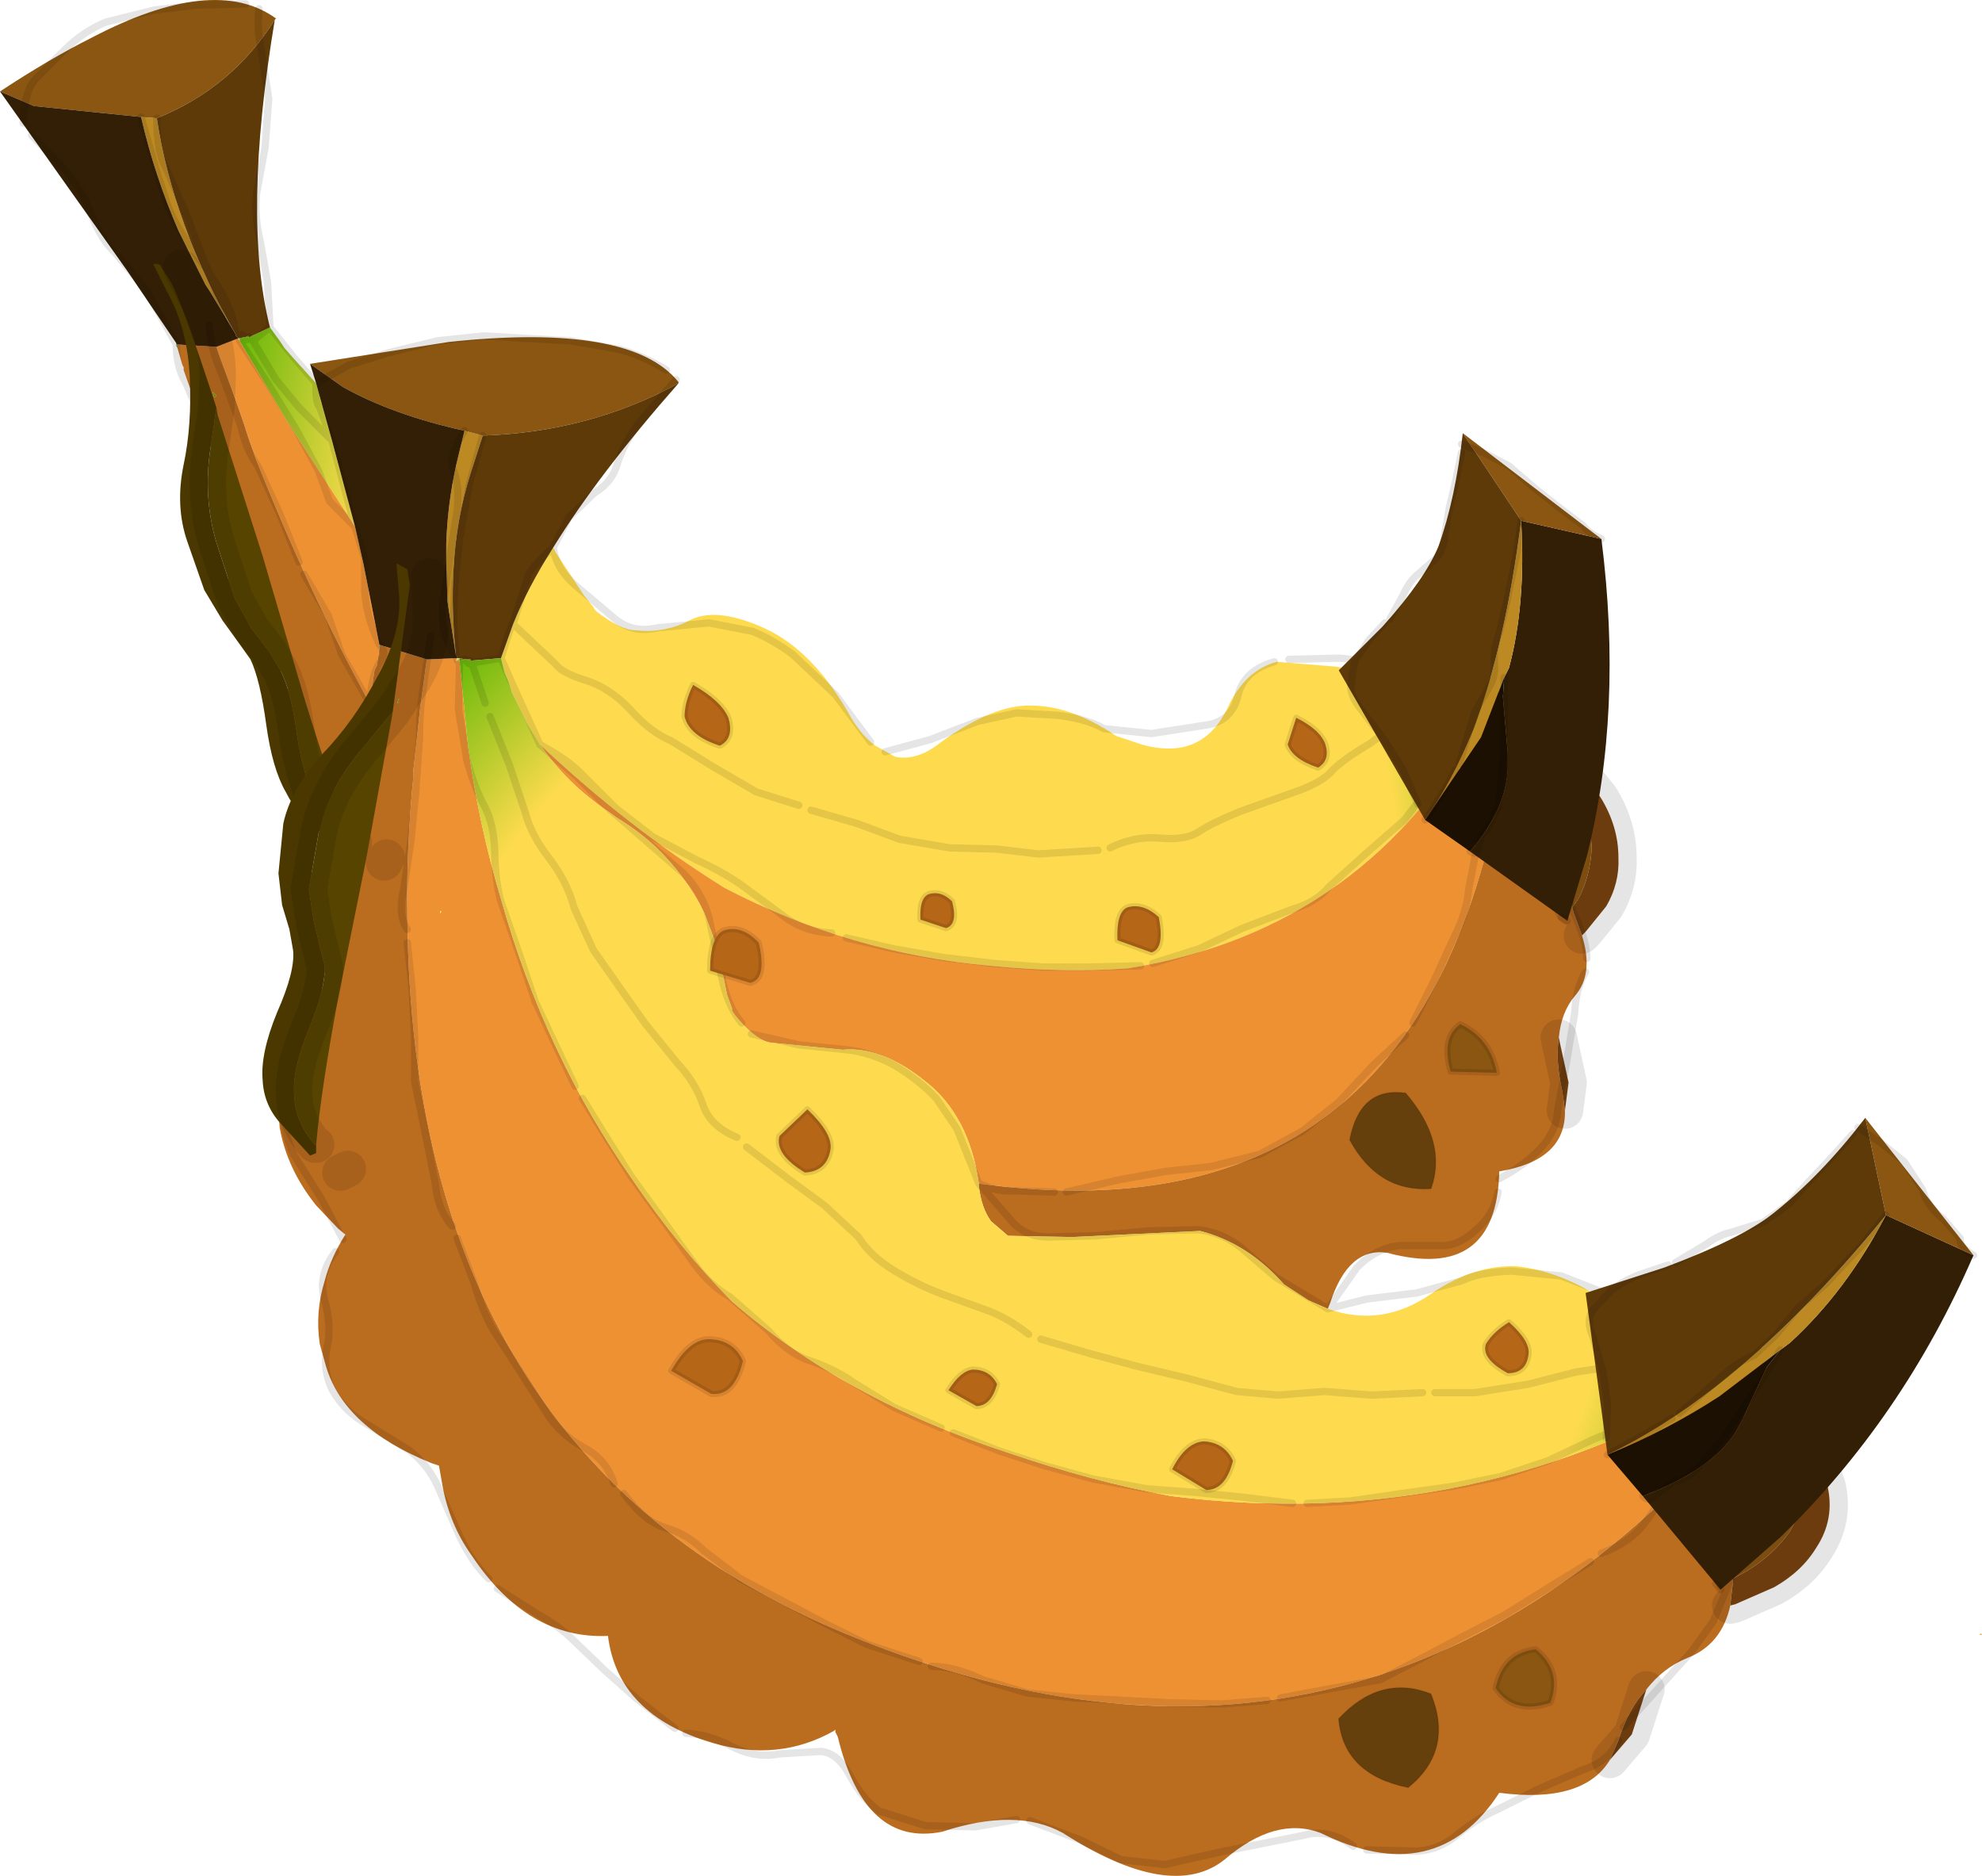 <svg viewBox="0 0 81.5 77.126" xmlns="http://www.w3.org/2000/svg" xmlns:xlink="http://www.w3.org/1999/xlink"><use transform="translate(0 .01)" width="84.6" height="77.1" xlink:href="#a"/><defs><radialGradient id="f" cx="0" cy="0" r="819.2" gradientTransform="matrix(-.033 -.002 .008 .039 36.15 29.95)" gradientUnits="userSpaceOnUse"><stop stop-color="#fedb4e" offset=".769"/><stop stop-color="#56b500" offset="1"/></radialGradient><radialGradient id="g" cx="0" cy="0" r="819.2" fx="6.4" gradientTransform="matrix(-.036 -.003 .01 .048 38.1 36)" gradientUnits="userSpaceOnUse"><stop stop-color="#b8840c" offset=".808"/><stop stop-color="#690" offset="1"/></radialGradient><radialGradient id="i" cx="0" cy="0" r="819.2" gradientTransform="matrix(-.033 -.002 .008 .039 36.15 29.95)" gradientUnits="userSpaceOnUse"><stop stop-color="#feedab" offset=".769"/><stop stop-color="#73e302" offset="1"/></radialGradient><radialGradient id="j" cx="0" cy="0" r="819.2" fx="6.4" gradientTransform="matrix(-.036 -.003 .01 .048 38.1 36)" gradientUnits="userSpaceOnUse"><stop stop-color="#775509" offset=".816"/><stop stop-color="#537601" offset="1"/></radialGradient><radialGradient id="k" cx="0" cy="0" r="819.2" gradientTransform="matrix(-.038 -.012 -.012 .038 41.35 49.6)" gradientUnits="userSpaceOnUse"><stop stop-color="#feedab" offset=".769"/><stop stop-color="#73e302" offset="1"/></radialGradient><radialGradient id="l" cx="0" cy="0" r="819.2" gradientTransform="matrix(-.038 -.012 -.012 .038 41.35 49.6)" gradientUnits="userSpaceOnUse"><stop stop-color="#fedb4e" offset=".769"/><stop stop-color="#56b500" offset="1"/></radialGradient><radialGradient id="n" cx="0" cy="0" r="819.2" fx="6.4" gradientTransform="matrix(-.042 -.013 -.015 .046 40.4 55.6)" gradientUnits="userSpaceOnUse"><stop stop-color="#775509" offset=".816"/><stop stop-color="#537601" offset="1"/></radialGradient><radialGradient id="o" cx="0" cy="0" r="819.2" fx="6.4" gradientTransform="matrix(-.042 -.013 -.015 .046 40.4 55.6)" gradientUnits="userSpaceOnUse"><stop stop-color="#b8840c" offset=".808"/><stop stop-color="#690" offset="1"/></radialGradient><g id="a"><use width="81.5" height="77.1" xlink:href="#b"/><use transform="matrix(-.084 .149 .16 .148 56.842 44.02)" width="19.7" height="19.55" xlink:href="#c"/><use transform="translate(10.8 17.15)" width="61.45" height="53.1" xlink:href="#d"/><use transform="matrix(-.182 .108 .108 .182 58.207 68.521)" width="19.7" height="19.55" xlink:href="#c"/><use transform="translate(62.75 45.5)" width="21.85" height="20.55" xlink:href="#e"/></g><g id="b"><path d="m81.45 67.15.05.05h-.1l.05-.05M5.8 4.8l.65.05q.65 4.35 3.25 8.9L8.65 12l-.2-.3-1.1-2.2q-1-2.3-1.55-4.7m13.3 12.9.75.2-.5 1.55q-.6 1.9-.7 3.95-.1 1.7.1 3.55l-.3-1.9-.05-.35-.05-1.6v-.75q.05-1.6.4-3.2l.35-1.45" fill="#bd8923" fill-rule="evenodd"/><path d="m22.75 22.5.1.2L24 24.45l.4.5.05.1.1.1q1 .75 1.55.75 1.25.15 2.35-.45 1.1-.5 3.05.4 2 .95 3.5 3.65.45.75 1 1.15l.8.45q.9.2 1.9-.6 2.15-1.55 3.7-1.5 1.65 0 3.5 1.25l1.05.35q2.5.7 3.55-1.55.7-1.5 2-1.85l2.45.2 2.35.45 1.7-.1.35-.15.55-.25.1-.05.65-.65.8 1.55.1.15-.45.85q-4.8 9-14.7 10.6-2.6.2-5.65-.1-5.75-.5-10.95-3.2-4-2.5-7.6-5.9l-.55-.9-.6-1.25-.15-.45-.15-.35-.15-.6.5-1.4q.6-1.5 1.65-3.15M11.1 13.45l.4.55.2.3.35.4.95 1.05.15.55.5 1.8.95 3.55-2.8-4.35L9.85 14v-.05l.2-.1h.2l.85-.4" fill="url(#f)" fill-rule="evenodd"/><path d="M22.2 30.6q3.6 3.4 7.6 5.9 5.2 2.7 10.95 3.2 3.05.3 5.65.1 9.9-1.6 14.7-10.6l.45-.85.1.2.55.4q-2.4 22.4-21.95 19.7-.4-2.8-2.2-4.2-1.8-1.45-3.4-1.3l-3.05-.3q-.65-.2-1.4-1.15l-.1-.15v-.1l-.2-.55-.4-1.95-.55-1.45q-.75-1.5-2-2.7-.7-.65-1.6-1.2l-.35-.25q-1.7-1.15-2.8-2.75m50.3 25.3v.2l.45.55Q57.3 76.5 34.75 67.15q-17.8-7.4-18-29.45-.05-2.8.25-5.8v-.25l.25-2.3v-.05l.3-2.2 1.25-.05-.05.1h.15v.05l.35 3.5q.45 3.25 1.35 6.25 1.8 6.4 5.45 11.6 1.8 2.65 4.05 4.95 4.7 4.05 11.3 6.2 3.5 1.2 6.75 1.8 12.65 1.6 23.35-5l1-.6m-62.7-42 .05.1 1.95 3.3 2.8 4.35.35 1.55.65 3.3v.15l-.1.7-.1.2-.2 1.35q-2.5-4.55-4.7-10.1l-.8-2.35-.8-2.2.9-.35m8.3 23.65.05-.1h-.05v.1" fill="#ee9133" fill-rule="evenodd"/><path d="m62.2 28.95 1.15.75.05.1-.05.45v.2l-.05 1.1q-.1 1.6.3 3.05.25 1.15.8 2.2l.25.5.05.2.35.95q.5 1.6-.3 2.5-.55.65-.65 1.7-.15.95.15 2.25l.1.75q.05 2.05-2.7 2.5-.1 4.55-4.6 3.35-1.6-.25-2.35 2.05l-.1.25-.8-.35-1-.65q-1.5-1.7-3.45-2.2l-5.25.25-2.65-.05-.7-.6q-.4-.55-.5-1.45v-.1q19.55 2.7 21.95-19.7m10.75 27.7.95 1 .05.1-.3.4-.15.15-.75 1.15q-.9 1.35-1.25 2.65-.3 1.15-.25 2.25v.75l-.1.9q-.35 1.6-1.75 2.15-1 .4-1.7 1.3-.75.8-1.15 2.1l-.35.8q-1.1 1.8-4.55 1.35-2.6 4-7.35 1.65-1.85-.7-3.95 1.1-2.2 1.75-6.65-1.1-1.9-1.05-4.95-.05-3.2.65-4.3-3.9l-.1-.2v-.1l-.05.05q-2.3 1.3-5 .5-3.9-1.15-4.3-4.4-3.3.15-5.6-3.3-.9-1.25-1.2-2.85l-.15-.85-.3-.1q-3.6-1.45-4.35-4l-.25-.9q-.2-1.3.2-2.6.25-.95.85-1.9l-.3-.25-.9-.95q-1.2-1.5-1.5-3.2l-.1-1.4.3-1.75q.5-1.95 2-2.9l-.7-.6-.65-.9q-.3-.65-.25-1.35l.3-.9.7-1.15.45-.6-.4-.6-.7-1.3-.6-1.8q-.5-1.95.2-3.25l-.8-.4-.9-.7q-.45-.5-.75-1.2l-.25-.9.05-1.3q.2-1.35-.2-3l-.5-1.85-.05-.2-1.1-3.1v-.1L7.5 15l-.2-.7h.05l-.1-.15 1.65.1.8 2.2.8 2.35q2.2 5.55 4.7 10.1l.2-1.35.1-.2.1-.7.05-.05-.05-.1 1.95.6-.3 2.2v.05l-.25 2.3v.25q-.3 3-.25 5.8.2 22.05 18 29.45 22.55 9.35 38.2-10.5M62.3 32.05l-.1.25.15.05-.05-.3M8.85 16.3l.05-.05-.15-.15.05.2h.05m7.55 12.6v-.2l-.05.15v.05h.05m54.95 30.55-.25.2.1.05.15-.25" fill="#ba6c1f" fill-rule="evenodd"/><path d="m63.35 30.9.05-.35.25-2.2h.05q.05 1.75.75 2.8l.65.75.7.85q.75 1.2.75 2.5.05 1.05-.5 2l-.85 1.05-.15.15-.35-.95-.05-.2.25-.35q.5-.95.55-2.1-.05-1.3-.85-2.45l-.65-.8-.6-.7m.75 11.75.05.25.35 1.6-.15 1.15-.1-.75q-.3-1.3-.15-2.25m9.2 16.05.25-.3 1.5-1.9.1.05q-.95 1.55-.7 2.7l.35.9.35.95q.3 1.35-.45 2.5-.6 1-1.75 1.65l-1.6.7-.2.05.1-.9v-.2l.55-.3q1.15-.7 1.8-1.65.7-1.2.4-2.5l-.35-.95-.35-.8m-5.6 10.75-.1.3-.5 1.55-.9 1.05.35-.8q.4-1.3 1.15-2.1" fill="#784310" fill-rule="evenodd"/><path d="m63.3 31.55.05-.65.6.7.65.8q.8 1.15.85 2.45-.05 1.15-.55 2.1l-.25.35-.25-.5q-.55-1.05-.8-2.2-.4-1.45-.3-3.05m9.45 27.9.55-.75.35.8.35.95q.3 1.3-.4 2.5-.65.95-1.8 1.65l-.55.3v-.55q-.05-1.1.25-2.25.35-1.3 1.25-2.65M0 3.75q2.05-1.35 3.75-2.2 5.05-2.65 7.6-.8L11.3.8Q9.55 3.6 6.45 4.85L5.8 4.8l-4.4-.45-1.4-.6m12.75 11.2 5.7-.9q7.5-.8 9.45 1.65v.05q-3.65 2-8.05 2.15l-.75-.2q-2.95-.65-5-1.8l-1.35-.95" fill="#8a5611" fill-rule="evenodd"/><path d="m62.3 32.05.05.3-.15-.05.1-.25M8.85 16.3H8.8l-.05-.2.15.15-.05.05" fill="url(#g)" fill-rule="evenodd"/><path d="M22.75 22.5q-1.05 1.65-1.65 3.15l-.5 1.4-1.25.1v-.05h-.2l-.25-.05h-.1v-.1h-.05q-.2-1.85-.1-3.55.1-2.05.7-3.95l.5-1.55q4.4-.15 8.05-2.15-3.3 3.75-5.15 6.75M71.1 54.45h.1l-.15.05.05-.05M11.3.8q-1.35 8.1-.2 12.65l-.85.4-.05-.05-.1.05h-.05l-.2.05H9.8l-.1-.1v-.05Q7.1 9.2 6.45 4.85 9.55 3.6 11.3.8" fill="#5e3a09" fill-rule="evenodd"/><path d="M7.25 14.15v-.05l-2-2.95-4.4-6.2L0 3.75l1.4.6 4.4.45q.55 2.4 1.55 4.7l1.1 2.2.2.3 1.05 1.75v.05l.1.1-.9.35-1.65-.1m5.75 1.6-.25-.8 1.35.95q2.05 1.15 5 1.8l-.35 1.45q-.35 1.6-.4 3.2v.75l.05 1.6.05.35.3 1.9h.05v.1l-1.25.05-1.95-.6-.65-3.3-.35-1.55-.95-3.55-.5-1.8-.15-.55" fill="#331f05" fill-rule="evenodd"/><path d="M9.8 13.9h.05v.1l-.05-.1m9 13.15h.1l-.1.1h-.05l.05-.1" fill="#ffea99" fill-rule="evenodd"/><path d="m9.85 13.9.2-.05-.2.1v-.05m.25-.05.1-.05.05.05h-.15" fill="url(#h)" fill-rule="evenodd"/><path d="M9.85 14v-.1.1" fill="url(#i)" fill-rule="evenodd"/><path d="m7.3 14.3-.05-.1v-.05l.1.15H7.3" fill="url(#j)" fill-rule="evenodd"/><path d="M18.9 27.15h-.15.05l.1-.1v.1" fill="url(#k)" fill-rule="evenodd"/><path d="m20.6 27.05.15.6.15.35.15.45.6 1.25.55.9q1.1 1.6 2.8 2.75l.35.25q.9.55 1.6 1.2 1.25 1.2 2 2.7l.55 1.45.4 1.95.2.55v.1l.1.15q.75.95 1.4 1.15l3.05.3q1.6-.15 3.4 1.3 1.8 1.4 2.2 4.2v.1q.1.9.5 1.45l.7.6 2.65.05 5.25-.25q1.95.5 3.45 2.2l1 .65.8.35q2.25.8 4.3-.65 1.7-1.15 3.45-1.1 1.4.15 2.8.9 1.3.85 2.55 1.2l2.1.4h.5l.8-.1-.05.05h.1l.05-.05 1.15-.35.1 1.6.05.2-1 .6q-10.7 6.6-23.35 5-3.25-.6-6.75-1.8-6.6-2.15-11.3-6.2-2.25-2.3-4.05-4.95-3.65-5.2-5.45-11.6-.9-3-1.35-6.25l-.35-3.5v-.05l.25-.05.2.05 1.25-.1" fill="url(#l)" fill-rule="evenodd"/><path d="m18.9 27.05.25.05h.2v.05l-.2-.05-.25.05v-.1" fill="url(#m)" fill-rule="evenodd"/><path d="M15.6 26.65v-.15l.05.1-.05.05" fill="url(#n)" fill-rule="evenodd"/><path d="M16.4 28.9h-.05v-.05l.05-.15v.2m54.95 30.55-.15.25-.1-.05.25-.2" fill="url(#o)" fill-rule="evenodd"/><path d="M18.1 37.55v-.1h.05l-.05.1" fill="#fad475" fill-rule="evenodd"/><path d="m63.3 31.55.05-.65.05-.35.25-2.2m.05 0q.05 1.75.75 2.8l.65.75.7.85q.75 1.2.75 2.5.05 1.05-.5 2l-.85 1.05-.15.15m-.95 4.2.05.25.35 1.6-.15 1.15m8.4 13.8.55-.75.25-.3 1.5-1.9m.1.05q-.95 1.55-.7 2.7l.35.9.35.95q.3 1.35-.45 2.5-.6 1-1.75 1.65l-1.6.7-.2.05m-3.45 3.45-.1.3-.5 1.55-.9 1.05M64.65 37.3l.25-.35q.5-.95.55-2.1-.05-1.3-.85-2.45l-.65-.8-.6-.7m7.9 34 .55-.3q1.15-.7 1.8-1.65.7-1.2.4-2.5l-.35-.95-.35-.8" fill="none" stroke="#000" stroke-linecap="round" stroke-linejoin="round" stroke-opacity=".102" stroke-width="1.5"/><path d="m61.2 27.7-1.8.6q-.85.35-1.4 1l-1.65 1.25q-1.1.65-1.55 1.1-.4.5-1.55.9l-2.25.8q-1.1.45-1.65.8-.55.4-1.65.3-1.05-.1-2.05.4M53 27.1l2.05-.05q1 .05 2 .55l1.9.1 1.15-.7.55-.35M36.4 30.9l1.85-.5 1.95-.75 1.6-.35 1.7.1q1.2.15 1.9.55l1.95.2 2.25-.35q1.05-.15 1.3-1.2t1.5-1.4m-5 12.4 1.9-.6 1.8-.85 2.1-.8q.9-.25 1.45-.9l1.5-1.35 1.6-1.4L59 32.05q.55-1 1.25-1.4m-15.1 4.3-2.45.15-1.7-.2-1.95-.05L37 34.5l-1.75-.65-1.9-.55m10 15.7-1.75-.05q-.55.05-1.35-.3l1.4 1.6q.55.6 1.45.6l1.95-.05 2.15-.2 2.05-.05q1 .1 1.8.75l1.4 1.2 2.15 1.3 1.2-1.7q.8-.8 1.75-.9h1.65q.75.05 1.5-.65.75-.65.9-1.55m-3.8-6.45-1.3 1.2-1.45 1.55-1.5 1.2-1.75.95-2 .5-1.85.2-1.95.35-2.15.5M34.8 38.55l1.95.45 2 .35 2.1.25 2.05.15h1.85l2.15-.05m15.3-10.75-.05 2.1q0 .8-.55 1.6l-.8 1.8-.4 2.05q-.1 1.05-.6 2l-.85 1.85-.85 1.7m2.45-11.95q.6-.4 1-1.65v-.1m.65 3.95.6-1.2.55-1.3-.15 1.85q-.15.9.15 1.9l.55 1.9.8 2.05q.55 1.15.55 1.9m-.05.55q-.4.65-.45 1.7l-.35 2.1-.35 1.9q-.05.85-.7 1.55t-1.7 1.25M27.8 15.6l-1.55 1.8q-.6.85-.85 1.6-.2.8-.95 1.25l-1.05 1-.65 1.25q.1.85.9 1.55l1.6 1.35q.75.65 1.8.4l2.1-.2 1.8.35q.85.35 1.65.95l1.75 1.65 1.45 1.95M10.65.35q-.1.8.1 1.75l.3 1.95-.15 2-.35 1.9q-.1.9.15 1.95l.3 1.7.1 1.85.95 1.2.95 1.1 1.35-.75 1.6-.5L18 14l1.9-.2 1.7.1 1.85.1 2 .35q.95.25 1.95.85m-4.65 7.3q-.95.85-1.05 1.2l-.6 1.95 1.75 1.65q.25.35 1.2.65 1 .3 1.85 1.2.85.95 1.7 1.3l1.7 1.05 1.8 1.05 1.75.55M.95 5.05q.05-1.3.5-1.8l1.2-1.2Q3.4 1.3 4.35.9l2-.5L8.1.2l2-.05m-.7 21.3q.15-1-.3-2.05l-.75-2-.7-1.65q-.4-.65-.4-1.6L6 11.9l-1.25-1.5q-.6-.55-1-1.6-.35-1-1.1-1.85L1.3 5.55m7.6 6.5.8 1.7q-.1-.95-.75-2l-.35-.55.3.85m-2.45-7.2q0 1.4.35 2l.8 1.8.75 1.95.25.6-.85-1.2q-.5-.7-.85-1.55L6.4 6.9l-.6-2.1m6.7 18.8 1 1.7.55 1.6 1.15 2q.1-1.2.4-1.65.35-.45 0-.75-.55-1.2-.6-2.2v-1.35l-.4-1.3-1.05-1.05-.45-1.25-.95-1.75-1.2-1.95L9.85 14l.05-.2-.2-.05m.2.05q0-.15.15.05l.1.1-.05-.1.15.05v-.05l.15.15.7-.55m-2.5-.1q.05 1 .55 2.1l.75 2.05q.2.95.7 1.65l.9 1.95.8 2m1.4 17.2q-.85-.95-1.05-1.85t-.05-1.85q.2-.9.95-1.8l-.75-1.85-.7-1.95q-.35-.7-.4-1.65-.05-.9-.55-1.7l-1-1.85q-.5-1.05-.65-2l-.05-1.85m.8-8.05.15.1.95 1.6.95 1.15 1.35 1.35-.5-1.35q-.2-.25-.15-1m1.6 5.9-.4-1.45-.55-2.1m6.2-.2-.55 2-.4 2.2-.2 1.95-.05 1.55.1 1.35.05.2.35-.05q.2.35.2.05l.05.1 1.2-.2q.5-1.65.5-1.4m-2.35 1.3q-.65-.8-.55-2l.3-2.05.3-1.95q.1-1.05-.15-1.6t.45-1.65m-8.95-3.75-.3.05m8.95 13.15h.1l.25-.05m-1.45-.95-.3 2.15q-.15.95-.15 2.05l-.15 2.15-.2 2.05-.3 2q-.25 1.1.15 1.65m3.2-9.3-.55-1.65m-.5-.1-.05 2 .35 2.1q.3 1.1.7 1.85.45.8.45 2.15.05 1.35.35 2.1l.65 1.85.65 1.95.75 1.6.9 1.9m-10.1-9.85q.6-.4 1-1.6l.4-1.85q0-.7.15-1.25l.1-1.2m1.55 9.85.2 1.9.1 2v1.8l.4 1.95.45 2.25q.1 1.1.7 1.75m-4.5.55-.9-1.7-1.1-1.75q-.4-.85-.5-1.85-.05-1 .2-2.1.25-1.05.7-1.5l.9-1.55m7.2-13.45.6 1.35 1 2.2q1.2.65 1.75 1.25l1.35 1.35 1.55 1.2 1.8.95q1 .45 1.8 1l1.7 1.25q.85.7 2.05.75m-12-7.75 1.55 1.35 1.3 1.3 1.5 1.3 1.55 1.35q.75.75 1.05 1.8l.5 2.35q.25 1.3.85 2m-.2 4.7q-1.1-.45-1.4-1.35t-1.05-1.7l-1.3-1.6-1.1-1.55-1.05-1.5-.8-1.75q-.25-1-1-2-.75-.95-1-1.9l-.65-1.95-.8-2m3.8 15.7 1.05 1.7.95 1.5 1.2 1.65 1.4 1.95q.65.9 1.45 1.35l1.6 1.4q.8.95 1.75 1.25 1 .35 1.7.85l1.7 1.05 1.95.85m-7.8-16.2 1.95.45 1.95.2q1 .1 2 .65 1 .6 1.7 1.35l.85 1.25.9 2.25m2.05 6.2q-.9-.7-1.75-1l-1.8-.65q-.95-.35-1.95-.95t-1.5-1.4l-1.4-1.3-1.5-1.1-1.7-1.3M18.8 50.9l.7 1.85q.35 1.2.8 1.95l1.1 1.7 1.15 1.8q.55.8 1.45 1.3.95.5 1.25 1.5m2.5 10.05-1.55-1.2-1.35-1.2-1.25-1.2q-.6-.6-1.5-1.1l-1.65-1.05m21.35 9.5-1.7.3-2.05-.05-1.9-.6Q35.5 74 34.95 73q-.5-.95-1.2-1l-1.7.1q-.95.2-1.95-.3-.95-.5-1.9-.55m-2.55-9.85q.85 1.15 1.7 1.4.9.25 1.6.95l1.5 1.15 1.8.95 1.6.85 1.8.9 2.15.7m.5.2q.95 0 2.1.55l1.85.55 1.95.2 2.05.1 1.8.1 2.2.05 1.85-.15m-32-5q-.65-.6-1.2-1.75L18 61.1q-.4-.9-1.2-1.5l-1.7-1.05q-.9-.5-1.4-1.35-.45-.85-.25-1.8.2-.9-.1-1.95t.45-2m58.1 2.8.45-.15m-1.25 5.55q.25-.65.85-1.1.65-.45 1.95-.9l-.95 1.4q-.55.6-.95 1.65l-.5 2.2-.35 2.05-.7 1.7-.9 1.25-2.8 3.1m-.9-7.15q1.25-.45 1.9-1.4l1.2-1.75 1.3-1.5 1.1-.85 1.6-1.7m-5.1 1.85q1.2-.45 1.85-1.05l1.05-.8q.4-.2 1.7-.7l.05-.05m-17.9-2.1 1.6-.4 2.05-.25 1.85-.5q.7-.35 2.05-.4l2.05.2 1.65.65q.95.5 2 .65 1.05.2 1.65.55l1.9.1m1.05.8H70.6l-2.05.45-2.05.5-1.7.25-1.95.5-2.2.35H59m-5.25 4.55 1.8-.1 2.05-.3 2.15-.3 1.95-.4 1.95-.65 1.8-.85q.85-.4 1.9-.5m-.8 12.85q-.45.9-1.45 1.2l-1.85.8-1.7.85q-.8.35-1.6 1-.75.65-1.7.7l-2.05-.05m-3.55-6.25 2.15-.4 1.95-.35 1.65-.85 1.7-.9 1.75-.9 1.85-1.15 1.7-1.05m-6.9-6.95-2.1.1-1.95-.15-1.9.15-1.7-.15-2.05-.55-2.1-.5-1.85-.5-2.05-.6m-3.6 3.85 1.9.75 1.85.6 2 .55 2.2.4 2 .15 2 .2 2 .25m2.5 14.1q-1-.75-2.05-.45l-3.5.7-2.2.5-1.8-.2-1.65-.8-2.1-.8" fill="none" stroke="#000" stroke-linecap="round" stroke-linejoin="round" stroke-opacity=".102" stroke-width=".3"/><path d="M14.55 34.65q-.9-2.25-2.05-6l-1.7-5.8-1.85-5.8-.05-.3-.25 1.7q-.3 2 .25 3.85l.75 2.3.7 1.25.7.9.45.75q.45.8.7 2.6t.8 2.8q.55 1.05 1.5 1.7l.05.05" fill="#574401" fill-rule="evenodd"/><path d="M8.9 16.75Q7.45 12.3 7 11.55L6.65 11q-.05-.2-.35-.15l.55 1.1q.85 1.5.95 3.5t-.25 3.65q-.35 1.7.15 3.15l.7 2 .75 1.25.65.9.5.7q.4.85.65 2.7.25 1.8.8 2.75.55 1.1 1.5 1.7l1.3.85.1-.15-.1-.3-.05-.05q-.95-.65-1.5-1.7-.55-1-.8-2.8t-.7-2.6l-.45-.75-.7-.9-.7-1.25-.75-2.3q-.55-1.85-.25-3.85l.25-1.7" fill="#4a3800" fill-rule="evenodd"/><path d="m8.9 16.75.05-1.3q0-1.65-.85-3.2L7.45 11m1.45 5.75-.25 1.7q-.3 2 .25 3.85l.75 2.3.7 1.25.7.9.45.75q.45.8.7 2.6t.8 2.8q.55 1.05 1.5 1.7l.05.05m1.25.8.1-.2" fill="none" stroke="#000" stroke-linecap="round" stroke-linejoin="round" stroke-opacity=".102" stroke-width="1.5"/><path d="M64.25 35.95q.3-.9-.45-1.8-.95-.15-1.1.9.55.95 1.55.9" fill="#8a5611" fill-rule="evenodd"/><path d="M64.25 35.95q.3-.9-.45-1.8-.95-.15-1.1.9.55.95 1.55.9z" fill="none" stroke="#000" stroke-linecap="round" stroke-linejoin="round" stroke-opacity=".102" stroke-width=".25"/><path d="M61.55 44.1q-.25-1.4-1.5-2-.8.55-.4 1.95l1.9.05" fill="#8a5611" fill-rule="evenodd"/><path d="M61.55 44.1q-.25-1.4-1.5-2-.8.55-.4 1.95z" fill="none" stroke="#000" stroke-linecap="round" stroke-linejoin="round" stroke-opacity=".102" stroke-width=".25"/><path d="m29.2 39.9 1.65.5q.7-.15.35-1.65-.7-.75-1.45-.5-.55.25-.55 1.65" fill="#b56617" fill-rule="evenodd"/><path d="M29.2 39.9q0-1.4.55-1.65.75-.25 1.45.5.35 1.5-.35 1.65z" fill="none" stroke="#000" stroke-linecap="round" stroke-linejoin="round" stroke-opacity=".102" stroke-width=".25"/><path d="m45.95 38.65 1.4.5q.55-.15.3-1.45-.65-.6-1.3-.4-.45.2-.4 1.35" fill="#b56617" fill-rule="evenodd"/><path d="M45.95 38.65q-.05-1.15.4-1.35.65-.2 1.3.4.25 1.3-.3 1.45z" fill="none" stroke="#000" stroke-linecap="round" stroke-linejoin="round" stroke-opacity=".102" stroke-width=".25"/><path d="M28.5 28.15q-.35.7-.35 1.3.2.8 1.45 1.2.6-.3.35-1.15-.3-.7-1.45-1.35" fill="#b56617" fill-rule="evenodd"/><path d="M28.5 28.15q1.15.65 1.45 1.35.25.85-.35 1.15-1.25-.4-1.45-1.2 0-.6.35-1.3z" fill="none" stroke="#000" stroke-linecap="round" stroke-linejoin="round" stroke-opacity=".102" stroke-width=".25"/><path d="m53.3 29.5-.35 1.1q.2.6 1.25.95.5-.3.3-.95-.2-.6-1.2-1.1" fill="#b56617" fill-rule="evenodd"/><path d="M53.3 29.5q1 .5 1.2 1.1.2.65-.3.95-1.05-.35-1.25-.95z" fill="none" stroke="#000" stroke-linecap="round" stroke-linejoin="round" stroke-opacity=".102" stroke-width=".25"/><path d="m37.85 37.8 1.05.35q.5-.15.25-1.1-.45-.45-.95-.3-.4.15-.35 1.05" fill="#b56617" fill-rule="evenodd"/><path d="M37.85 37.8q-.05-.9.35-1.05.5-.15.95.3.25.95-.25 1.1z" fill="none" stroke="#000" stroke-linecap="round" stroke-linejoin="round" stroke-opacity=".102" stroke-width=".25"/></g><g id="p"><path d="M13.1 19.35Q1.8 17.7 0 5.95q6.5-8.35 17.9-5 4.75 9.75-4.8 18.4" fill="#653f0c" fill-rule="evenodd" transform="translate(.1 .1)"/><path d="M13.2 19.45Q1.9 17.8.1 6.05q6.5-8.35 17.9-5 4.75 9.75-4.8 18.4z" fill="none" stroke="#000" stroke-linecap="round" stroke-linejoin="round" stroke-opacity=".102" stroke-width=".25"/></g><g id="d"><path d="m65.85 22.15-3.3-.75q.2 3.45-.5 6.05l-.2.4-.05.8.2 2.3v.6q-.05 1.7-1.55 3.45l4 2.85.8-2.65q1.5-5.95.6-13.05" fill="#331f05" fill-rule="evenodd" transform="translate(-10.8 -17.15)"/><path d="m62.55 21.4 3.3.75-5.7-4.35 2.4 3.6" fill="#8a5611" fill-rule="evenodd" transform="translate(-10.8 -17.15)"/><path d="m61.85 27.85.2-.4q.7-2.6.5-6.05-.65 5.1-1.95 8.55-.9 2.2-2 3.75l2.3-3.4.95-2.45" fill="#bd8923" fill-rule="evenodd" transform="translate(-10.8 -17.15)"/><path d="M60.45 35q1.5-1.75 1.55-3.45v-.6l-.2-2.3.05-.8-.95 2.45-2.3 3.4 1.85 1.3" fill="#1c1002" fill-rule="evenodd" transform="translate(-10.8 -17.15)"/><path d="m62.55 21.4-2.4-3.6q-.3 2.7-1 4.65-.55 1.35-2.3 3.3l-1.8 1.8 3.55 6.15q1.1-1.55 2-3.75 1.3-3.45 1.95-8.55" fill="#5e3a09" fill-rule="evenodd" transform="translate(-10.8 -17.15)"/><path d="m46.35 8.3.55-1q.25-.55.55-.8l.75-.65q.4-.4.4-1l.2-1.15.25-1.05.25-1.2m2.45 2.8-.2 1.45-.4 1.9-.3 1.25q-.25.7-.2 1.25.05.6-.25 1.05l-.55.95-.3 1-.35 1.15m.1-13.15.9.35 1.05.55 1.1.95 1.15.9.8.6q.2.3.75.55M47.5 15.9l-.6-1.4-.75-1.2-.95-1.25q-.5-.6-.45-1.05l.15-.95.6-.9.65-.7m4.9 2.25v2.55l-.1 1.45-.15 1.35-.45.9q-.25.2-.35.65 0 .45-.35.25m-.6-3.35-.5.9-.4.65-.35.5m5.6 4 .25.15" fill="none" stroke="#000" stroke-linecap="round" stroke-linejoin="round" stroke-opacity=".102" stroke-width=".3"/><path d="M13 47.05q.2-2.25.9-6l1.15-5.7 1.05-5.8.05-.3-1.2 1.45q-1.5 1.75-1.85 3.55l-.4 2.3.2 1.3.25 1.05.2.8q.05.9-.65 2.6t-.6 2.75q.05 1.1.85 2H13" fill="#574401" fill-rule="evenodd" transform="translate(-10.8 -17.15)"/><path d="m16.15 29.25.7-5.2-.1-.65-.45-.25.1 1.2q.15 1.6-.85 3.4-.95 1.85-2.3 3.25-1.3 1.45-1.6 2.85l-.2 2.05.15 1.3.3 1 .15.85q.1.85-.65 2.55-.7 1.7-.6 2.8.05 1.1.85 1.9l1.1 1.2.25-.1v-.35h-.05q-.8-.9-.85-2-.1-1.05.6-2.75t.65-2.6l-.2-.8-.25-1.05-.2-1.3.4-2.3q.35-1.8 1.85-3.55l1.2-1.45" fill="#4a3800" fill-rule="evenodd" transform="translate(-10.8 -17.15)"/><path d="m5.35 12.1.75-1.15q.95-1.45.8-3.05l-.05-1.35m-1.5 5.55-1.2 1.45Q2.65 15.3 2.3 17.1l-.4 2.3.2 1.3.25 1.05.2.8q.05.9-.65 2.6t-.6 2.75q.05 1.1.85 2h.05m1 1.15.3-.15" fill="none" stroke="#000" stroke-linecap="round" stroke-linejoin="round" stroke-opacity=".102" stroke-width="1.5"/><path d="M71.6 63.55q.85-.7.4-1.8-.95-.35-1.75.5.1 1 1.35 1.3" fill="#8a5611" fill-rule="evenodd" transform="translate(-10.8 -17.15)"/><path d="M60.8 46.4q.85-.7.4-1.8-.95-.35-1.75.5.1 1 1.35 1.3z" fill="none" stroke="#000" stroke-linecap="round" stroke-linejoin="round" stroke-opacity=".102" stroke-width=".25"/><path d="M63.75 70q.5-1.3-.6-2.2-1.35.15-1.65 1.6.75 1.1 2.25.6" fill="#8a5611" fill-rule="evenodd" transform="translate(-10.8 -17.15)"/><path d="M52.95 52.85q.5-1.3-.6-2.2-1.35.15-1.65 1.6.75 1.1 2.25.6z" fill="none" stroke="#000" stroke-linecap="round" stroke-linejoin="round" stroke-opacity=".102" stroke-width=".25"/><path d="m27.6 56.35 1.65.95q.95.1 1.3-1.35-.4-.9-1.45-.9-.8.05-1.5 1.3" fill="#b56617" fill-rule="evenodd" transform="translate(-10.8 -17.15)"/><path d="M16.8 39.2q.7-1.25 1.5-1.3 1.05 0 1.45.9-.35 1.45-1.3 1.35z" fill="none" stroke="#000" stroke-linecap="round" stroke-linejoin="round" stroke-opacity=".102" stroke-width=".25"/><path d="m48.2 60.4 1.4.85q.8 0 1.1-1.2-.35-.75-1.2-.8-.75.05-1.3 1.15" fill="#b56617" fill-rule="evenodd" transform="translate(-10.8 -17.15)"/><path d="M37.4 43.25q.55-1.1 1.3-1.15.85.05 1.2.8-.3 1.2-1.1 1.2z" fill="none" stroke="#000" stroke-linecap="round" stroke-linejoin="round" stroke-opacity=".102" stroke-width=".25"/><path d="m33.2 45.6-1.15 1.1q-.2.75 1.05 1.5.9-.05 1.05-.95.1-.65-.95-1.65" fill="#b56617" fill-rule="evenodd" transform="translate(-10.8 -17.15)"/><path d="M22.4 28.45q1.05 1 .95 1.65-.15.9-1.05.95-1.25-.75-1.05-1.5z" fill="none" stroke="#000" stroke-linecap="round" stroke-linejoin="round" stroke-opacity=".102" stroke-width=".25"/><path d="M62.05 54.35q-.65.4-.95.9-.2.6.9 1.2.75 0 .85-.75.1-.55-.8-1.35" fill="#b56617" fill-rule="evenodd" transform="translate(-10.8 -17.15)"/><path d="M51.25 37.2q.9.8.8 1.35-.1.75-.85.75-1.1-.6-.9-1.2.3-.5.95-.9z" fill="none" stroke="#000" stroke-linecap="round" stroke-linejoin="round" stroke-opacity=".102" stroke-width=".25"/><path d="m39 57.15 1.15.65q.6 0 .85-.9-.3-.6-1-.6-.5.05-1 .85" fill="#b56617" fill-rule="evenodd" transform="translate(-10.8 -17.15)"/><path d="M28.2 40q.5-.8 1-.85.7 0 1 .6-.25.9-.85.9z" fill="none" stroke="#000" stroke-linecap="round" stroke-linejoin="round" stroke-opacity=".102" stroke-width=".25"/></g><g id="e"><path d="m81.15 51.6-3.6-1.65Q75.9 53.1 73.6 55.2l-.4.3-.55.7-1 2.15-.3.55q-1 1.55-3.8 2.6l3.2 3.85 2.45-2.15q5.05-4.9 7.95-11.6" fill="#331f05" fill-rule="evenodd" transform="translate(-62.75 -45.5)"/><path d="m77.55 49.95 3.6 1.65-4.45-5.65.85 4" fill="#8a5611" fill-rule="evenodd" transform="translate(-62.75 -45.5)"/><path d="m73.2 55.5.4-.3q2.3-2.1 3.95-5.25-3.55 4.35-7 7.05-2.25 1.75-4.45 2.8 2.45-1 4.6-2.4l2.5-1.9" fill="#bd8923" fill-rule="evenodd" transform="translate(-62.75 -45.5)"/><path d="M67.55 61.5q2.8-1.05 3.8-2.6l.3-.55 1-2.15.55-.7-2.5 1.9q-2.15 1.4-4.6 2.4l1.45 1.7" fill="#1c1002" fill-rule="evenodd" transform="translate(-62.75 -45.5)"/><path d="m77.55 49.95-.85-4q-1.8 2.35-3.75 3.9-1.3 1.05-4.5 2.25l-3.25 1.05.9 6.65q2.2-1.05 4.45-2.8 3.45-2.7 7-7.05" fill="#5e3a09" fill-rule="evenodd" transform="translate(-62.75 -45.5)"/><path d="m6.15 6.4 1.25-.75q.55-.4 1.05-.5l1.3-.4L10.8 4l.85-.95.85-.9.95-1.05m1.35 3.35-.95 1.2-.8.85-.75.8-1.1.95-.9 1.1-.9.85q-.7.3-1.15.7l-.95.85-1 .85M13.65.85l.9.6 1 .8.75 1.15q.2.7.85 1.2l.7.8q-.05.35.55.7M3.3 13.6l.05-1.4-.2-1.35-.4-1.4q-.3-.65 0-1.1l.75-.8q.5-.4 1.15-.65l1.2-.4m4.6 3.5-.75 1.25-.75 1.1-.8 1.2-1 1.2q-.5.55-1.05.65l-.7.5q-.3.4-.6.1M6 12.8l-1.1.65-.9.5-.65.35m4.45 5.3.2.25" fill="none" stroke="#000" stroke-linecap="round" stroke-linejoin="round" stroke-opacity=".102" stroke-width=".3"/></g><linearGradient id="h" x1="-819.2" x2="819.2" gradientTransform="matrix(-.017 -.001 .002 .007 16.95 -11.15)" gradientUnits="userSpaceOnUse"><stop stop-color="#fc3" offset="0"/><stop stop-color="#798509" offset=".988"/></linearGradient><linearGradient id="m" x1="-819.2" x2="819.2" gradientTransform="matrix(-.02 -.006 -.002 .007 41.2 6.75)" gradientUnits="userSpaceOnUse"><stop stop-color="#fc3" offset="0"/><stop stop-color="#798509" offset=".988"/></linearGradient><use width="19.7" height="19.55" xlink:href="#p" id="c"/></defs></svg>